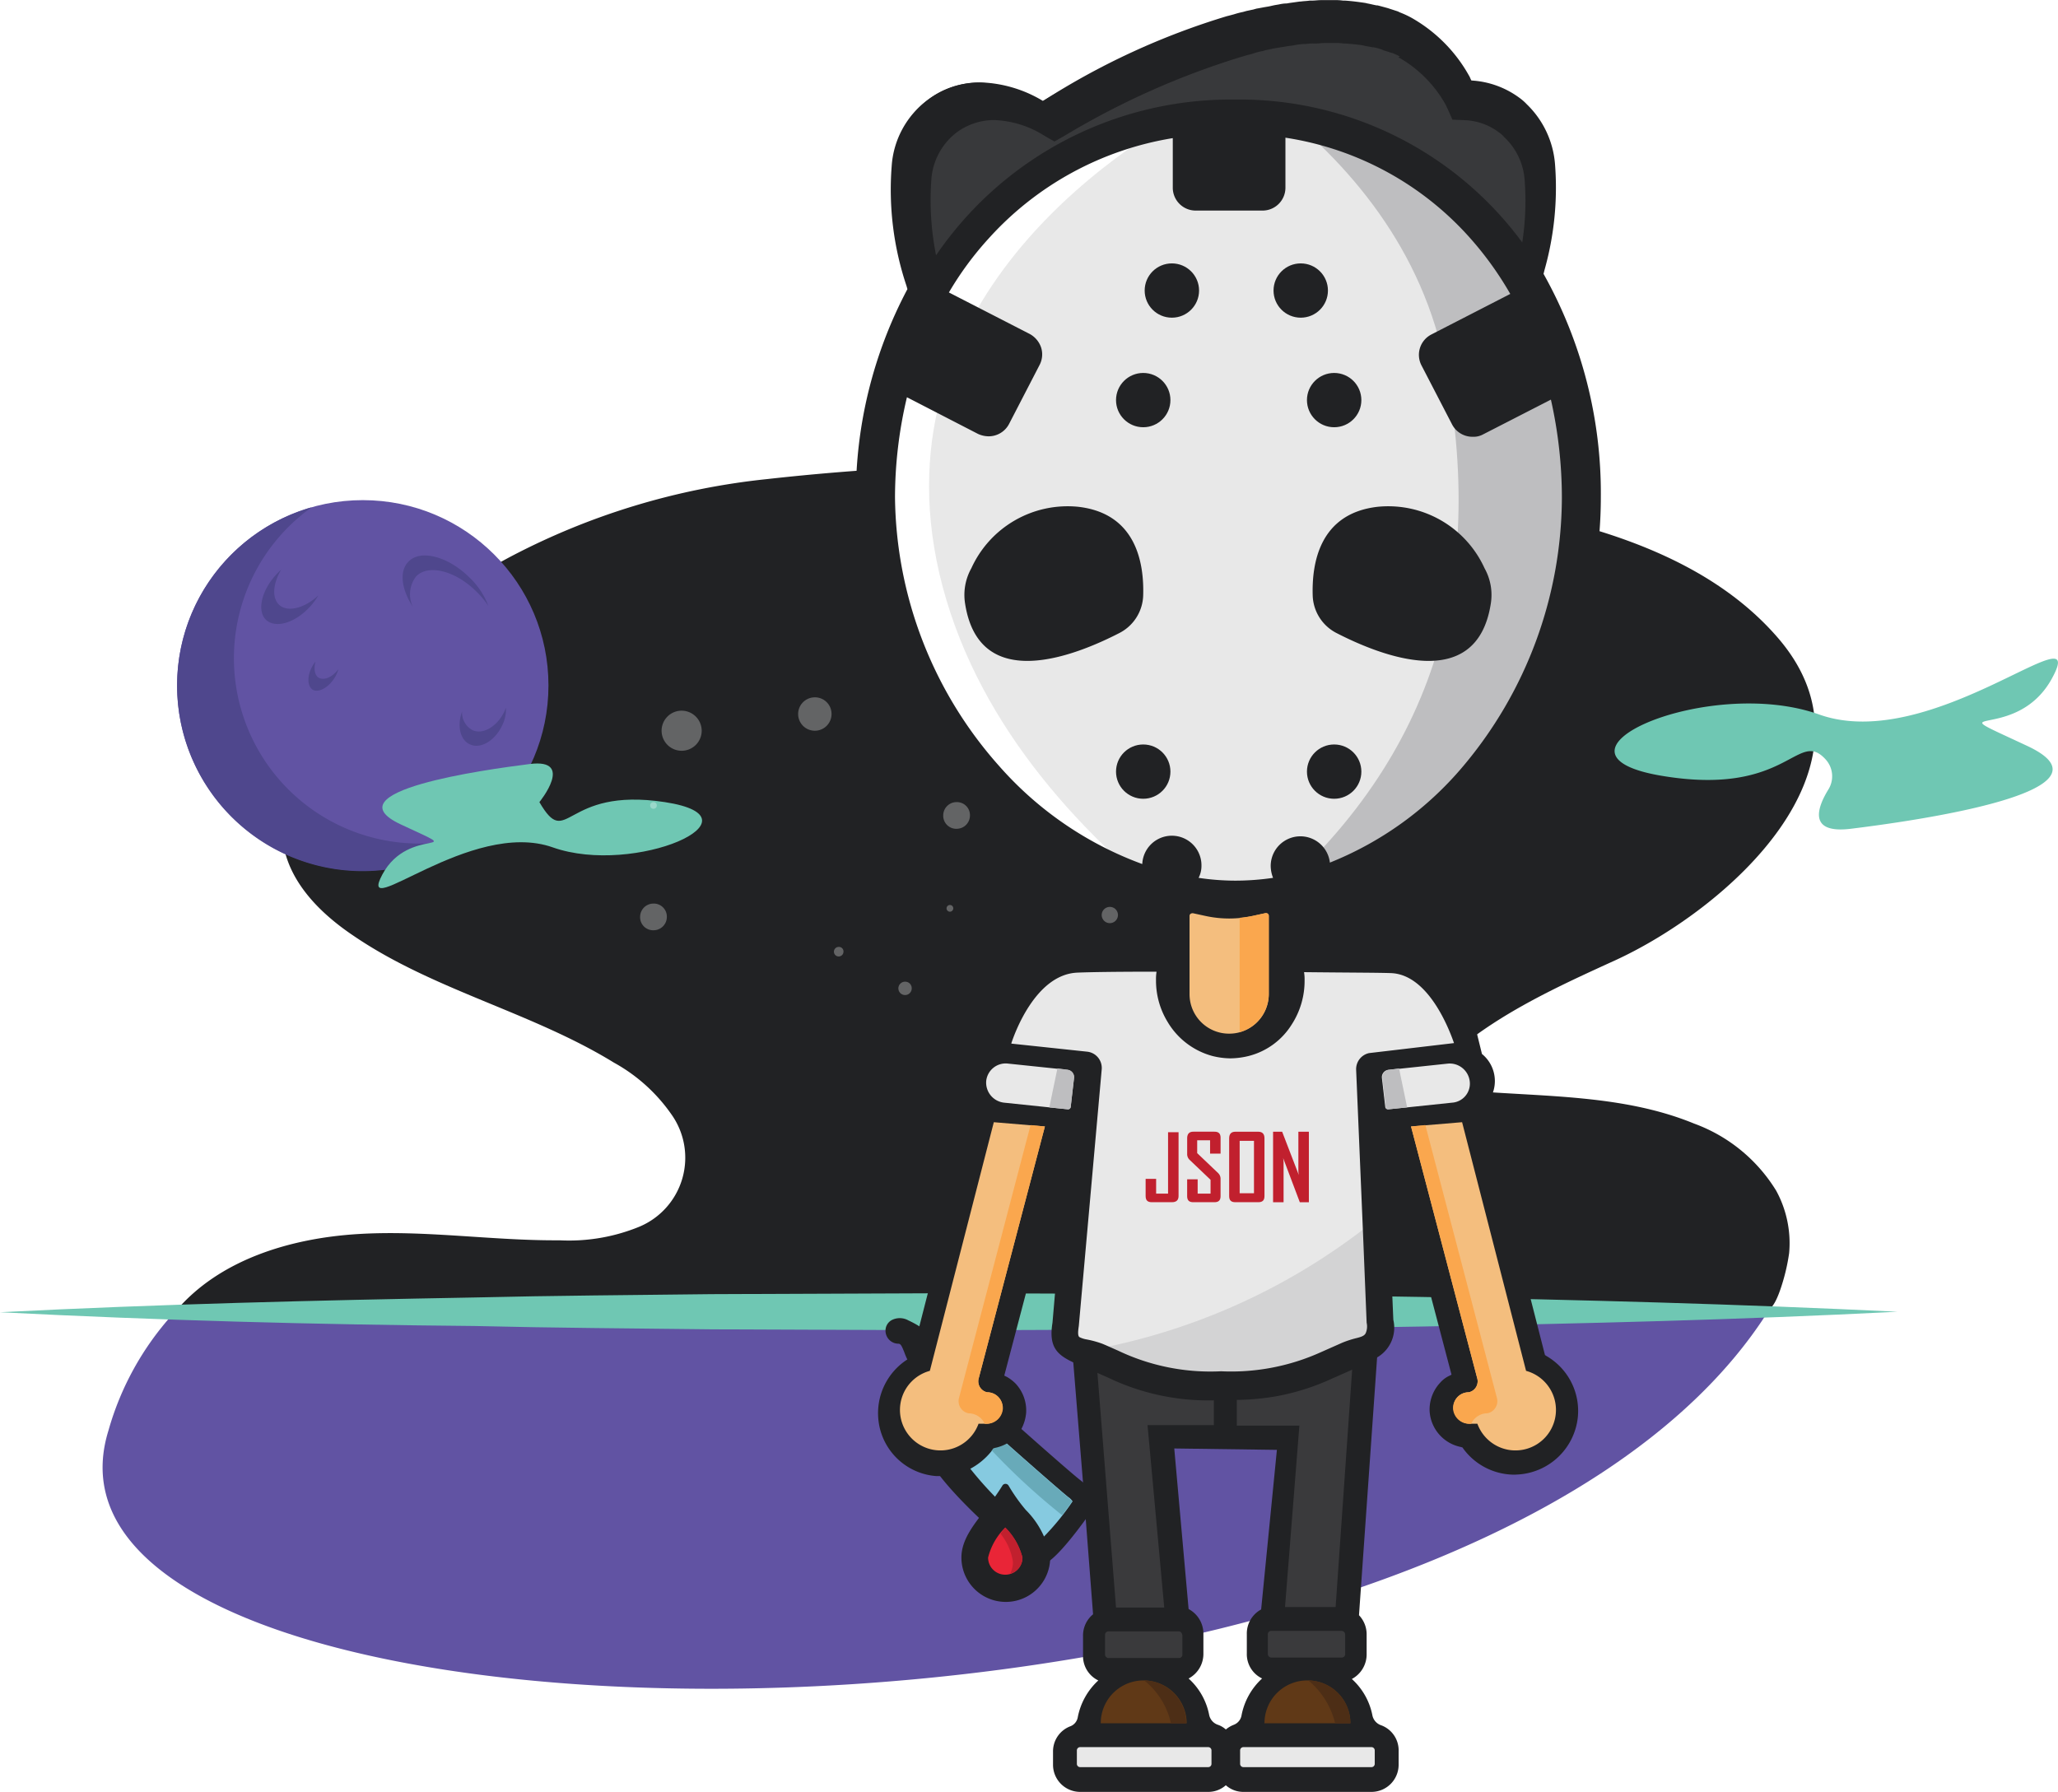 <svg xmlns="http://www.w3.org/2000/svg" xmlns:xlink="http://www.w3.org/1999/xlink" viewBox="1332 0 147 128">
  <defs>
    <style>
      .cls-1 {
        clip-path: url(#clip-choose_a_json);
      }

      .cls-2 {
        fill: #212224;
      }

      .cls-3 {
        fill: #6153a3;
      }

      .cls-4 {
        fill: #6fc7b3;
      }

      .cls-5 {
        fill: #4f478d;
      }

      .cls-6 {
        opacity: 0.3;
      }

      .cls-7 {
        fill: #fff;
      }

      .cls-8 {
        fill: #e8e8e8;
      }

      .cls-13, .cls-18, .cls-9 {
        fill: #bebec0;
      }

      .cls-10 {
        fill: #86cae0;
      }

      .cls-11 {
        fill: #68aab9;
      }

      .cls-12 {
        fill: #3a3a3c;
      }

      .cls-13 {
        opacity: 0.49;
      }

      .cls-14 {
        fill: #603917;
      }

      .cls-15 {
        fill: #4d2e16;
      }

      .cls-16 {
        fill: #e92537;
      }

      .cls-17 {
        fill: #c1202e;
      }

      .cls-18 {
        opacity: 0.15;
      }

      .cls-19 {
        fill: #f4be7e;
      }

      .cls-20 {
        fill: #faa74e;
      }
    </style>
    <clipPath id="clip-choose_a_json">
      <rect x="1332" width="147" height="128"/>
    </clipPath>
  </defs>
  <g id="choose_a_json" data-name="choose a json" class="cls-1">
    <rect class="cls-7" x="1332" width="147" height="128"/>
    <g id="Group_1043" data-name="Group 1043" transform="translate(1332 0)">
      <path id="Path_1640" data-name="Path 1640" class="cls-2" d="M151.4,156.492a14.07,14.07,0,0,0,.648-2.654,7.819,7.819,0,0,0-.921-4.457,11.491,11.491,0,0,0-5.865-4.8c-5.046-2.076-10.706-1.905-16.059-2.348-.75-.068-1.671-.238-1.909-.953s.375-1.4.955-1.905c3.341-2.79,7.365-4.627,11.32-6.431,7.978-3.641,19.571-13.814,11.729-23-7.228-8.438-20.935-9.663-31.232-11.024a170.829,170.829,0,0,0-41.051-.374,50.565,50.565,0,0,0-18.31,5.546c-6.478,3.436-18.037,12.181-16.161,20.823.58,2.654,2.694,4.729,4.978,6.261,5.694,3.879,12.718,5.444,18.582,9.05a12.118,12.118,0,0,1,4.092,3.675,5.342,5.342,0,0,1-2.319,8.064,13.241,13.241,0,0,1-5.66.953c-4.842.034-9.649-.749-14.457-.442S39.9,154.315,36.8,157.989c6.99-.476,14.15-.1,21.174-.1h92.434C150.783,157.921,151.124,157.275,151.4,156.492Z" transform="translate(-24.253 -64.32)"/>
      <path id="Path_1641" data-name="Path 1641" class="cls-3" d="M140.354,275.8H26.542a20.8,20.8,0,0,0-4.637,8.37C14.165,309.348,117.919,310.709,140.354,275.8Z" transform="translate(-14.165 -181.961)"/>
      <g id="Group_1052" data-name="Group 1052" transform="translate(0 92.376)">
        <path id="Path_1642" data-name="Path 1642" class="cls-4" d="M0,272.861c11.286-.578,22.606-.851,33.891-1.055,5.66-.136,11.286-.17,16.946-.238l16.946-.068,16.946.068,8.456.1,4.228.034,4.228.068c11.286.2,22.606.51,33.891,1.055-11.286.578-22.606.851-33.891,1.055l-4.228.068-4.228.034-8.456.1-16.946.068-16.946-.068c-5.66-.068-11.286-.1-16.946-.238C22.606,273.746,11.286,273.439,0,272.861Z" transform="translate(0 -271.5)"/>
      </g>
      <path id="Path_1643" data-name="Path 1643" class="cls-4" d="M353.376,145.538a1.787,1.787,0,0,1,.136,2.11c-.75,1.225-1.5,3.164,1.6,2.79,4.432-.544,19.605-2.654,12.616-5.92s-.784,0,1.807-4.9c2.625-4.9-8.66,5.512-16.673,2.654s-20.969,2.892-10.979,4.423C350.75,148.09,351.33,143.191,353.376,145.538Z" transform="translate(-222.925 -91.235)"/>
      <ellipse id="Ellipse_56" data-name="Ellipse 56" class="cls-3" cx="13.263" cy="13.236" rx="13.263" ry="13.236" transform="translate(12.65 35.726)"/>
      <path id="Path_1644" data-name="Path 1644" class="cls-5" d="M58.069,130.011A13.25,13.25,0,1,1,46.715,106.5a13.239,13.239,0,0,0,7.706,24.021A12.946,12.946,0,0,0,58.069,130.011Z" transform="translate(-24.45 -70.264)"/>
      <path id="Path_1645" data-name="Path 1645" class="cls-5" d="M58.814,121.437a5.2,5.2,0,0,1-.546.749c-1.057,1.191-2.455,1.633-3.171,1.021-.682-.612-.375-2.075.682-3.232a3.884,3.884,0,0,1,.375-.374c-.58.987-.682,2.007-.136,2.518C56.632,122.662,57.826,122.356,58.814,121.437Z" transform="translate(-36.072 -78.907)"/>
      <path id="Path_1646" data-name="Path 1646" class="cls-5" d="M99.324,149.859c-.511,1.089-1.534,1.7-2.284,1.361-.716-.306-.955-1.327-.58-2.348a1.425,1.425,0,0,0,.75,1.327c.75.34,1.773-.272,2.284-1.361.034-.068.068-.17.1-.238A2.557,2.557,0,0,1,99.324,149.859Z" transform="translate(-63.455 -98.04)"/>
      <path id="Path_1647" data-name="Path 1647" class="cls-5" d="M90.476,120.219a5.892,5.892,0,0,0-.852-1.021c-1.5-1.5-3.444-1.973-4.3-1.089a2.076,2.076,0,0,0-.239,2.178c-.818-1.259-.989-2.552-.307-3.232.852-.885,2.8-.374,4.3,1.089A5.448,5.448,0,0,1,90.476,120.219Z" transform="translate(-55.596 -76.94)"/>
      <path id="Path_1648" data-name="Path 1648" class="cls-5" d="M66.756,139.444a2.414,2.414,0,0,1-.273.612c-.443.715-1.159,1.089-1.568.851-.409-.272-.409-1.055.034-1.769a1.44,1.44,0,0,1,.17-.238c-.136.51-.068.987.239,1.157C65.733,140.261,66.313,140.023,66.756,139.444Z" transform="translate(-42.582 -91.64)"/>
      <path id="Path_1649" data-name="Path 1649" class="cls-4" d="M90.773,163.051s2.557-3.13-.682-2.722-14.32,1.939-9.206,4.321.58,0-1.33,3.573,6.308-4.015,12.172-1.939,15.309-2.11,8.013-3.232S92.819,166.555,90.773,163.051Z" transform="translate(-52.245 -105.754)"/>
      <g id="Group_1053" data-name="Group 1053" class="cls-6" transform="translate(45.723 49.812)">
        <path id="Path_1650" data-name="Path 1650" class="cls-7" d="M141.464,150.629a1.432,1.432,0,1,1-1.432-1.429,1.439,1.439,0,0,1,1.432,1.429Zm0,0" transform="translate(-137.066 -148.247)"/>
        <path id="Path_1651" data-name="Path 1651" class="cls-7" d="M136.677,168.638a.239.239,0,1,1-.239-.238.233.233,0,0,1,.239.238Zm0,0" transform="translate(-135.484 -160.915)"/>
        <path id="Path_1652" data-name="Path 1652" class="cls-7" d="M169.587,147.591a1.193,1.193,0,1,1-1.193-1.191,1.185,1.185,0,0,1,1.193,1.191Zm0,0" transform="translate(-155.914 -146.4)"/>
        <path id="Path_1653" data-name="Path 1653" class="cls-7" d="M194.582,147.532a.341.341,0,1,1-.341-.34.321.321,0,0,1,.341.34Zm0,0" transform="translate(-173.511 -146.919)"/>
        <path id="Path_1654" data-name="Path 1654" class="cls-7" d="M199.509,169.353a.952.952,0,0,1-.955.953.931.931,0,0,1-.955-.953.952.952,0,0,1,.955-.953.931.931,0,0,1,.955.953Zm0,0" transform="translate(-175.949 -160.915)"/>
        <path id="Path_1655" data-name="Path 1655" class="cls-7" d="M220.859,168.278a.58.58,0,1,1-.58-.578.6.6,0,0,1,.58.578Zm0,0" transform="translate(-190.514 -160.453)"/>
        <path id="Path_1656" data-name="Path 1656" class="cls-7" d="M224.909,147.753a.955.955,0,0,1-1.909,0,.955.955,0,0,1,1.909,0Zm0,0" transform="translate(-192.689 -146.664)"/>
        <path id="Path_1657" data-name="Path 1657" class="cls-7" d="M175.382,199.132a.341.341,0,1,1-.341-.34.321.321,0,0,1,.341.34Zm0,0" transform="translate(-160.857 -180.963)"/>
        <path id="Path_1658" data-name="Path 1658" class="cls-7" d="M136.009,190.653a.952.952,0,0,1-.955.953.931.931,0,0,1-.955-.953.952.952,0,0,1,.955-.953.931.931,0,0,1,.955.953Zm0,0" transform="translate(-134.1 -174.967)"/>
        <path id="Path_1659" data-name="Path 1659" class="cls-7" d="M198.777,190.238a.239.239,0,1,1-.239-.238.233.233,0,0,1,.239.238Zm0,0" transform="translate(-176.41 -175.165)"/>
        <path id="Path_1660" data-name="Path 1660" class="cls-7" d="M231.959,190.978a.58.58,0,1,1-.58-.578.574.574,0,0,1,.58.578Zm0,0" transform="translate(-197.829 -175.429)"/>
        <path id="Path_1661" data-name="Path 1661" class="cls-7" d="M189.155,206.576a.477.477,0,1,1-.477-.476.466.466,0,0,1,.477.476Zm0,0" transform="translate(-169.754 -185.787)"/>
      </g>
      <g id="Group_1055" data-name="Group 1055" transform="translate(61.304 6.975)">
        <path id="Path_1662" data-name="Path 1662" class="cls-8" d="M232.649,49.081c0,15.787-11.934,29.942-25.913,29.942-14.32,0-26.936-14.154-26.936-29.942S190.574,20.5,206.395,20.5,232.649,33.293,232.649,49.081Z" transform="translate(-179.8 -20.5)"/>
        <g id="Group_1054" data-name="Group 1054" transform="translate(0 0.034)">
          <path id="Path_1663" data-name="Path 1663" class="cls-9" d="M286.624,49.344c0-14.9-9.308-27.117-23.628-28.444,5.83,4.457,11.149,10.718,12.752,19.258,2.966,15.923-1.227,28.785-14.048,39.094C275.27,78.605,286.624,64.758,286.624,49.344Z" transform="translate(-233.775 -20.798)"/>
          <path id="Path_1664" data-name="Path 1664" class="cls-7" d="M185.6,54.59c-4.671-20.074,13.979-31.2,19.469-33.99-15.1.68-25.265,13.2-25.265,28.547,0,14.324,10.365,27.288,22.981,29.567C195.348,72.93,188.017,64.9,185.6,54.59Z" transform="translate(-179.8 -20.6)"/>
          <path id="Path_1665" data-name="Path 1665" class="cls-2" d="M202.1,113.245a3.91,3.91,0,0,1,.443-2.552,7.556,7.556,0,0,1,7.637-4.389c4.16.476,4.705,4.049,4.637,6.329a3.122,3.122,0,0,1-1.7,2.688C210.012,116.919,203.125,119.709,202.1,113.245Z" transform="translate(-194.465 -77.111)"/>
          <path id="Path_1666" data-name="Path 1666" class="cls-2" d="M287.708,113.245a3.91,3.91,0,0,0-.443-2.552,7.556,7.556,0,0,0-7.638-4.389c-4.16.476-4.705,4.049-4.637,6.329a3.122,3.122,0,0,0,1.7,2.688C279.8,116.919,286.685,119.709,287.708,113.245Z" transform="translate(-242.53 -77.111)"/>
          <ellipse id="Ellipse_57" data-name="Ellipse 57" class="cls-2" cx="1.943" cy="1.939" rx="1.943" ry="1.939" transform="translate(18.412 19.632)"/>
          <ellipse id="Ellipse_58" data-name="Ellipse 58" class="cls-2" cx="1.943" cy="1.939" rx="1.943" ry="1.939" transform="translate(32.05 19.632)"/>
          <ellipse id="Ellipse_59" data-name="Ellipse 59" class="cls-2" cx="1.943" cy="1.939" rx="1.943" ry="1.939" transform="translate(18.412 46.171)"/>
          <ellipse id="Ellipse_60" data-name="Ellipse 60" class="cls-2" cx="1.943" cy="1.939" rx="1.943" ry="1.939" transform="translate(32.05 46.171)"/>
          <ellipse id="Ellipse_61" data-name="Ellipse 61" class="cls-2" cx="1.943" cy="1.939" rx="1.943" ry="1.939" transform="translate(20.458 11.806)"/>
          <ellipse id="Ellipse_62" data-name="Ellipse 62" class="cls-2" cx="1.943" cy="1.939" rx="1.943" ry="1.939" transform="translate(29.663 11.806)"/>
        </g>
      </g>
      <path id="Path_1667" data-name="Path 1667" class="cls-2" d="M187.137,276.9a6.986,6.986,0,0,1,2.762,2.28c.1.136.2.238.273.34l.375.442c.614.715,1.534,1.8,2.148,2.45a.119.119,0,0,1,.068.034h0c.546.544,6.035,5.41,6.683,5.886.955.749,1.193,1.531.682,2.314-.034.034-2.625,3.811-3.546,3.709-1.193-.136-7.194-5.614-7.944-7.553a1.172,1.172,0,0,1-.1-.442.646.646,0,0,1,.17-.442c.307-.34,1.432-1.463,2.353-2.348a.614.614,0,0,0-.341-.476l-.068-.034a11,11,0,0,1-3.069-2.518,5.177,5.177,0,0,1-.75-1.4c-.17-.408-.239-.578-.409-.578a.929.929,0,0,1-.921-.919.853.853,0,0,1,.409-.749A1.25,1.25,0,0,1,187.137,276.9Z" transform="translate(-122.252 -182.579)"/>
      <path id="Path_1668" data-name="Path 1668" class="cls-10" d="M207.626,308.153A25.272,25.272,0,0,1,202,302.675c.477-.51,1.364-1.361,1.739-1.735l.375-.34c1.5,1.361,4.842,4.287,5.319,4.661a1.167,1.167,0,0,1,.307.306A17.886,17.886,0,0,1,207.626,308.153Z" transform="translate(-133.126 -198.322)"/>
      <path id="Path_1669" data-name="Path 1669" class="cls-11" d="M212.035,305.261c-.477-.374-3.819-3.3-5.319-4.661l-.375.34-.341.34a47.346,47.346,0,0,0,5.626,5.274c.239-.306.477-.646.716-.987Z" transform="translate(-135.762 -198.322)"/>
      <path id="Path_1670" data-name="Path 1670" class="cls-2" d="M244.024,307.128a.942.942,0,0,1-.614-.715,4.705,4.705,0,0,0-1.466-2.586,1.993,1.993,0,0,0,1.057-1.8v-1.361a1.98,1.98,0,0,0-.546-1.395s1.3-18.475,1.3-18.509v-.136a1.615,1.615,0,0,0-.239-.783,1.983,1.983,0,0,0-.375-.51h0c0-.034-.034-.034-.068-.034a1.424,1.424,0,0,0-2.182-.1,4.99,4.99,0,0,1-1.671,1.361,13.386,13.386,0,0,1-5.762.987c-2.489,0-5.387-.238-7.5-1.667a2.6,2.6,0,0,1-.375-.272,5.088,5.088,0,0,1-.443-.374,1.91,1.91,0,0,0-2.8.408,1.417,1.417,0,0,0-.273.612,1.855,1.855,0,0,0-.034.612v.17l.716,8.846h0l.2,2.688.511,6.635a1.958,1.958,0,0,0-.716,1.565v1.361a1.925,1.925,0,0,0,1.091,1.8,4.8,4.8,0,0,0-1.466,2.62.842.842,0,0,1-.511.646A1.916,1.916,0,0,0,220.6,309v.953a1.94,1.94,0,0,0,1.943,1.939h9.138a1.874,1.874,0,0,0,1.262-.476,1.874,1.874,0,0,0,1.262.476h9.138a1.941,1.941,0,0,0,1.943-1.939V309A1.909,1.909,0,0,0,244.024,307.128Zm-10.5-.034a2,2,0,0,0-.58.34,1.632,1.632,0,0,0-.58-.34.942.942,0,0,1-.614-.715,4.706,4.706,0,0,0-1.466-2.586,1.993,1.993,0,0,0,1.057-1.8V300.63a1.993,1.993,0,0,0-1.057-1.8L229.26,287.36l7.331.1-1.125,11.4a1.951,1.951,0,0,0-1.023,1.769v1.361a1.925,1.925,0,0,0,1.091,1.8,4.8,4.8,0,0,0-1.466,2.62A.878.878,0,0,1,233.522,307.094Z" transform="translate(-145.384 -183.892)"/>
      <g id="Group_1056" data-name="Group 1056" transform="translate(78.284 96.527)">
        <path id="Path_1671" data-name="Path 1671" class="cls-12" d="M234.476,302.005l-1.193-13.031h4.739v-2.552c-4.705-.238-7.058-1.7-8.115-2.722h-.068a.233.233,0,0,0-.239.238l1.432,18.067h3.444Z" transform="translate(-229.6 -283.7)"/>
      </g>
      <path id="Path_1672" data-name="Path 1672" class="cls-12" d="M236.785,342.5h-5.046a.243.243,0,0,0-.239.272v1.361a.263.263,0,0,0,.239.272h5.046a.243.243,0,0,0,.239-.272v-1.361C236.989,342.6,236.887,342.5,236.785,342.5Z" transform="translate(-152.568 -225.966)"/>
      <path id="Path_1673" data-name="Path 1673" class="cls-12" d="M270.885,344.305a.243.243,0,0,0,.239-.272v-1.361a.263.263,0,0,0-.239-.272h-5.046a.243.243,0,0,0-.239.272v1.361a.263.263,0,0,0,.239.272Z" transform="translate(-175.041 -225.9)"/>
      <g id="Group_1057" data-name="Group 1057" transform="translate(88.343 96.561)">
        <path id="Path_1674" data-name="Path 1674" class="cls-12" d="M263.567,289.108l-1.023,12.929h3.614l1.262-18.1a.2.2,0,0,0-.034-.136c-1.057,1.293-3.341,2.62-8.285,2.654v2.62h4.467Z" transform="translate(-259.1 -283.8)"/>
      </g>
      <path id="Path_1675" data-name="Path 1675" class="cls-8" d="M269.176,366.8h-9.138a.233.233,0,0,0-.239.238v.953a.233.233,0,0,0,.239.238h9.138a.233.233,0,0,0,.239-.238v-.953A.233.233,0,0,0,269.176,366.8Z" transform="translate(-171.219 -241.998)"/>
      <path id="Path_1676" data-name="Path 1676" class="cls-8" d="M234.976,366.8h-9.138a.233.233,0,0,0-.239.238v.953a.233.233,0,0,0,.239.238h9.138a.233.233,0,0,0,.239-.238v-.953A.233.233,0,0,0,234.976,366.8Z" transform="translate(-148.68 -241.998)"/>
      <path id="Path_1677" data-name="Path 1677" class="cls-8" d="M235.434,208.953l6.274-.749.784-.1-.239-.783c-.068-.238-1.7-5.75-5.421-5.852-.921-.034-3.171-.034-6.171-.068h-.989l.068.749.034.238c0,.17.034.306.034.476a4.442,4.442,0,1,1-8.865,0,2.242,2.242,0,0,1,.034-.476l.034-.238.068-.749h-.989c-3,0-4.91.034-5.694.068-3.785.2-5.421,5.41-5.489,5.648l-.068.238-.239.783.818.1,5.694.612a.271.271,0,0,1,.239.306L213.714,227.5c-.2,1.361.307,1.735,1.262,1.905a2.766,2.766,0,0,1,.921.272l1.159.51a16.48,16.48,0,0,0,7.672,1.531,15.765,15.765,0,0,0,7.467-1.463l1.534-.68a5.732,5.732,0,0,1,.818-.272,1.612,1.612,0,0,0,1.432-2.041l-.75-18.067A.292.292,0,0,1,235.434,208.953Z" transform="translate(-137.476 -132.875)"/>
      <path id="Path_1678" data-name="Path 1678" class="cls-13" d="M228.039,267.329a16.48,16.48,0,0,0,7.672,1.531,15.765,15.765,0,0,0,7.467-1.463l1.534-.68a5.738,5.738,0,0,1,.818-.272,1.612,1.612,0,0,0,1.432-2.041l-.273-6.7a45.27,45.27,0,0,1-20.389,8.88,4.856,4.856,0,0,1,.546.17Z" transform="translate(-149.141 -170.019)"/>
      <path id="Path_1679" data-name="Path 1679" class="cls-8" d="M294.3,223.277l-4.228.442a.53.53,0,0,0-.477.578l.239,2.075a.191.191,0,0,0,.2.17l4.569-.476a1.44,1.44,0,0,0,1.262-1.565A1.415,1.415,0,0,0,294.3,223.277Z" transform="translate(-190.851 -147.301)"/>
      <g id="Group_1058" data-name="Group 1058" transform="translate(78.625 120.038)">
        <path id="Path_1680" data-name="Path 1680" class="cls-14" d="M233.669,352.8a3.053,3.053,0,0,0-3.069,3.062h6.137A3.074,3.074,0,0,0,233.669,352.8Z" transform="translate(-230.6 -352.8)"/>
        <path id="Path_1681" data-name="Path 1681" class="cls-15" d="M241.609,355.862H242.7a3.06,3.06,0,0,0-3-3.062A5.381,5.381,0,0,1,241.609,355.862Z" transform="translate(-236.597 -352.8)"/>
      </g>
      <g id="Group_1059" data-name="Group 1059" transform="translate(90.32 120.038)">
        <path id="Path_1682" data-name="Path 1682" class="cls-14" d="M267.969,352.8a3.053,3.053,0,0,0-3.069,3.062h6.137A3.053,3.053,0,0,0,267.969,352.8Z" transform="translate(-264.9 -352.8)"/>
        <path id="Path_1683" data-name="Path 1683" class="cls-15" d="M276.009,355.862H277.1a3.06,3.06,0,0,0-3-3.062A5.761,5.761,0,0,1,276.009,355.862Z" transform="translate(-270.963 -352.8)"/>
      </g>
      <g id="Group_1060" data-name="Group 1060" transform="translate(68.669 105.995)">
        <path id="Path_1684" data-name="Path 1684" class="cls-2" d="M206,313.388a12.289,12.289,0,0,1-1.227-1.735.256.256,0,0,0-.443,0c-.375.612-.818,1.191-1.227,1.735-.887,1.123-1.7,2.178-1.7,3.4a3.171,3.171,0,0,0,6.342,0A6.174,6.174,0,0,0,206,313.388Z" transform="translate(-201.4 -311.525)"/>
        <path id="Path_1685" data-name="Path 1685" class="cls-16" d="M208.227,324.068A1.221,1.221,0,0,1,207,322.844a4.552,4.552,0,0,1,1.227-2.144,4.712,4.712,0,0,1,1.227,2.144A1.221,1.221,0,0,1,208.227,324.068Z" transform="translate(-205.091 -317.578)"/>
        <path id="Path_1686" data-name="Path 1686" class="cls-17" d="M211.168,322.844a4.552,4.552,0,0,0-1.227-2.144c-.1.136-.239.306-.341.442a4.165,4.165,0,0,1,.887,2.007,1.744,1.744,0,0,1-.2.851A1.175,1.175,0,0,0,211.168,322.844Z" transform="translate(-206.804 -317.578)"/>
      </g>
      <g id="Group_1061" data-name="Group 1061" transform="translate(81.83 80.842)">
        <path id="Path_1687" data-name="Path 1687" class="cls-17" d="M242.353,242.259c0,.306-.17.442-.477.442h-1.432c-.307,0-.443-.136-.443-.442v-1.225h.75v1.055h.852V237.7h.75Z" transform="translate(-240 -237.666)"/>
        <path id="Path_1688" data-name="Path 1688" class="cls-17" d="M251.087,242.193c0,.306-.136.442-.443.442h-1.5c-.307,0-.443-.136-.443-.442V241h.75v1.021h.921v-.987l-1.5-1.429a.563.563,0,0,1-.17-.408v-1.123c0-.306.136-.476.443-.476h1.5c.307,0,.443.136.443.442v1.123h-.75v-.953h-.921v.919l1.5,1.429a.563.563,0,0,1,.17.408Z" transform="translate(-245.734 -237.6)"/>
        <path id="Path_1689" data-name="Path 1689" class="cls-17" d="M260.023,242.193c0,.306-.136.442-.443.442h-1.637c-.307,0-.443-.136-.443-.442v-4.117c0-.306.136-.476.443-.476h1.637c.307,0,.443.17.443.476Zm-.75-.2v-3.743H258.25v3.743Z" transform="translate(-251.533 -237.6)"/>
        <path id="Path_1690" data-name="Path 1690" class="cls-17" d="M269.257,242.636h-.648l-1.193-3.164a1.665,1.665,0,0,1,.034.374v2.79h-.75V237.6h.648l1.193,3.1a1.665,1.665,0,0,1-.034-.374V237.6h.75Z" transform="translate(-257.596 -237.6)"/>
      </g>
      <path id="Path_1691" data-name="Path 1691" class="cls-2" d="M226.352,105.34A4.541,4.541,0,0,1,222.7,103.5l-.068-.1-.1-.034a2.783,2.783,0,0,1-2.25-2.552,2.816,2.816,0,0,1,.75-2.041,2,2,0,0,1,.614-.476l.2-.1-4.6-17.489a.073.073,0,0,0-.068-.068c-.068,0-.068.034-.068.1l.58,13.542a2.452,2.452,0,0,1-1.057,2.62,8.78,8.78,0,0,1-1.5.749l-.273.136-.068.034-1.534.68a16.659,16.659,0,0,1-3.853,1.225,17.425,17.425,0,0,1-2.864.272c-.375,0-.75.034-1.159.034h-.511A16.55,16.55,0,0,1,197.3,98.4l-1.159-.51a7.517,7.517,0,0,1-.716-.306c-.239-.1-.477-.2-.682-.306-1.125-.544-1.671-1.123-1.4-2.79l1.193-13.848L189.9,98.263l.2.1a2.938,2.938,0,0,1,.614.476,2.816,2.816,0,0,1,.75,2.041,2.984,2.984,0,0,1-.341,1.191,2.719,2.719,0,0,1-1.193,1.123,2.95,2.95,0,0,1-.716.238l-.1.034-.1.136-.034.068A4.895,4.895,0,0,1,187.313,105a4.617,4.617,0,0,1-1.909.442h-.341a4.489,4.489,0,0,1-4.16-4.083,4.556,4.556,0,0,1,2.08-4.253l.2-.1.1-.068.511-2.041,3.989-15.549-.068-.068a2.628,2.628,0,0,1-.852-2.007,2.481,2.481,0,0,1,1.364-2.075l.341-1.157c.068-.238,1.909-6.192,6.444-6.431.818-.034,2.762-.068,5.762-.068h.614v-2.28C188.983,62.4,179.3,49.438,179.3,35.692a31.57,31.57,0,0,1,3.682-15.039l-.068-.238a21.6,21.6,0,0,1-1.057-8.54,6.424,6.424,0,0,1,2.557-4.729A6.246,6.246,0,0,1,188.2,5.886a9.163,9.163,0,0,1,4.467,1.327,52.264,52.264,0,0,1,13.127-6.056h0l.136-.034.375-.1a6.157,6.157,0,0,1,.648-.17l.239-.068c.17-.034.307-.068.477-.1l.239-.068c.2-.034.375-.068.546-.1l.2-.034c.239-.034.443-.1.682-.136l.2-.034a2.656,2.656,0,0,1,.546-.068l.2-.034.716-.1h.068c.2-.034.443-.034.648-.068h.17c.2,0,.409-.034.648-.034h.921a3.923,3.923,0,0,1,.648.034h.136c.511.034.989.1,1.466.17l.136.034c.2.034.443.1.648.136h.068c.273.068.511.136.75.2l.1.034.614.2.136.068a6.65,6.65,0,0,1,.682.306l.068.034a10.773,10.773,0,0,1,4.194,4.185c.068.1.1.238.17.34a6.376,6.376,0,0,1,3.41,1.225,3.648,3.648,0,0,1,.546.476,6.67,6.67,0,0,1,2.012,4.253,21.643,21.643,0,0,1-.75,7.587l-.068.272a32.021,32.021,0,0,1,4.092,15.957c0,14.188-9.615,27.186-21.89,29.7v2.144h.716c2.9,0,5.217.034,6.205.068,3.614.1,5.489,3.845,6.035,6.056l.443,1.8a2.489,2.489,0,0,1,.068,3.811l-.068.068,4.5,17.625.1.068a4.531,4.531,0,0,1,2.25,4.355,4.578,4.578,0,0,1-4.364,4.117ZM195.837,75.126a1.169,1.169,0,0,1,1.023,1.259l-1.637,18.339c-.068.442-.068.68.034.783a1.72,1.72,0,0,0,.511.17,7.168,7.168,0,0,1,1.125.306l.239.1.921.408a15.31,15.31,0,0,0,7.331,1.463,15.562,15.562,0,0,0,7.126-1.361l1.534-.68a7.263,7.263,0,0,1,.921-.306c.409-.1.648-.17.75-.374a1.207,1.207,0,0,0,.068-.749l-.273-6.737-.477-11.33a1.173,1.173,0,0,1,.921-1.191l6.069-.715c-.341-.987-1.841-4.934-4.535-5-.921-.034-3.239-.034-6.171-.068h0v.034a3.106,3.106,0,0,1,.034.544,5.722,5.722,0,0,1-.921,3.164,5.1,5.1,0,0,1-3.069,2.246,5.643,5.643,0,0,1-1.3.17,5.407,5.407,0,0,1-1.3-.17,5.339,5.339,0,0,1-3.205-2.45,5.645,5.645,0,0,1-.818-2.994,3.108,3.108,0,0,1,.034-.544V69.41h0c-3.137,0-4.91.034-5.66.068-3.035.136-4.535,4.525-4.705,5.036v.034Zm7.944-12.419a17.741,17.741,0,0,0,2.625.2,18.645,18.645,0,0,0,2.694-.2,2.365,2.365,0,0,1-.17-.851,2.121,2.121,0,0,1,4.228-.238,24.143,24.143,0,0,0,9.479-6.839,29.921,29.921,0,0,0,7.092-19.224,32.006,32.006,0,0,0-.784-7.009L224.1,31.03a1.432,1.432,0,0,1-.75.17,1.642,1.642,0,0,1-1.466-.885L219.7,26.1a1.635,1.635,0,0,1,.716-2.212l5.626-2.892a23.689,23.689,0,0,0-2.83-3.947,22.075,22.075,0,0,0-13.229-7.213v3.573a1.635,1.635,0,0,1-1.637,1.633h-4.773a1.635,1.635,0,0,1-1.637-1.633V9.867a22.578,22.578,0,0,0-13.161,7.179,22.847,22.847,0,0,0-2.83,3.845l5.762,2.96a1.733,1.733,0,0,1,.818.953,1.628,1.628,0,0,1-.1,1.259l-2.182,4.219a1.642,1.642,0,0,1-1.466.885,1.861,1.861,0,0,1-.75-.17l-5.08-2.62a31.044,31.044,0,0,0-.852,7.145,29.293,29.293,0,0,0,7.433,19.19,25.1,25.1,0,0,0,10.229,7.009,2.115,2.115,0,0,1,4.228.1A1.881,1.881,0,0,1,203.781,62.707Z" transform="translate(-118.166 0)"/>
      <path id="Path_1692" data-name="Path 1692" class="cls-2" d="M228.8,97.434l-.17-.1-4.535-17.795.136-.136a2.292,2.292,0,0,0-.1-3.539l-.443-1.871c-.511-2.144-2.319-5.818-5.83-5.886-.955-.034-3.205-.034-6.205-.068h-.921V65.519c12.172-2.382,21.89-15.311,21.89-29.533a31.874,31.874,0,0,0-4.092-15.923l.1-.34a21.991,21.991,0,0,0,.75-7.519,6.342,6.342,0,0,0-1.943-4.151,3.44,3.44,0,0,0-.546-.442,5.83,5.83,0,0,0-3.41-1.191c-.068-.136-.136-.306-.2-.442a10.768,10.768,0,0,0-4.092-4.117l-.068-.034a6.647,6.647,0,0,0-.682-.306l-.2-.1-.614-.2-.1-.034c-.239-.068-.477-.136-.75-.2h-.068c-.2-.034-.409-.1-.648-.136L215.91.8c-.477-.068-.955-.136-1.466-.17h-.136c-.2,0-.409-.034-.648-.034h-.921a3.713,3.713,0,0,0-.614.034h-.17a3.783,3.783,0,0,0-.648.068h-.068l-.716.1-.2.034a2.655,2.655,0,0,1-.546.068l-.2.034a4.838,4.838,0,0,0-.682.136h-.136c-.17.034-.341.068-.546.1l-.239.068c-.17.034-.307.068-.477.1l-.239.068c-.2.068-.409.1-.648.17l-.375.1h0a61.362,61.362,0,0,0-13.4,5.988,9.233,9.233,0,0,0-4.467-1.361,5.9,5.9,0,0,0-3.648,1.225,6.326,6.326,0,0,0-2.455,4.593,21.707,21.707,0,0,0,1.023,8.438l.1.34a31.142,31.142,0,0,0-3.682,15c0,13.984,9.888,26.675,22.094,29.4v2.654h-.818c-3,0-4.944.034-5.728.068-4.364.2-6.205,6.022-6.274,6.295L188.6,75.59a2.229,2.229,0,0,0-1.33,1.973,2.467,2.467,0,0,0,.784,1.871l.136.136-3.955,15.617h0l-.546,2.144-.17.1a.746.746,0,0,0-.17.1,4.326,4.326,0,0,0,2.046,7.962h.341a4.279,4.279,0,0,0,1.841-.408,4.394,4.394,0,0,0,1.6-1.259c.034-.034.034-.068.068-.1l.1-.136.171-.034a2.114,2.114,0,0,0,.648-.238,2.514,2.514,0,0,0,1.091-1.055,2.544,2.544,0,0,0,.341-1.123,2.48,2.48,0,0,0-.716-1.905,2.382,2.382,0,0,0-.58-.442l-.307-.17L194.7,80.762a.226.226,0,0,1,.17-.136.161.161,0,0,1,.17.17L193.85,94.78c-.273,1.6.239,2.11,1.262,2.586.409.2.887.374,1.432.612l.341.17.818.374a16.752,16.752,0,0,0,7.5,1.6h1.637a16.009,16.009,0,0,0,6.649-1.5l1.534-.68c.034,0,.034,0,.068-.034a12.423,12.423,0,0,0,1.773-.851,2.167,2.167,0,0,0,.955-2.45l-.58-13.542a.263.263,0,0,1,.239-.272h.034a.3.3,0,0,1,.273.2l4.637,17.625-.307.17a3.72,3.72,0,0,0-.58.442,2.554,2.554,0,0,0,1.364,4.287l.17.034.1.136a4.4,4.4,0,0,0,3.478,1.769h.17a4.33,4.33,0,0,0,4.16-3.913A4.394,4.394,0,0,0,228.8,97.434ZM200.192,62.252v.136a25.626,25.626,0,0,1-10.57-7.145,29.275,29.275,0,0,1-7.5-19.292,31.12,31.12,0,0,1,.886-7.417l5.319,2.756a1.427,1.427,0,0,0,1.943-.612l2.182-4.219a1.421,1.421,0,0,0-.614-1.939l-5.967-3.062a23.344,23.344,0,0,1,2.966-4.049,23.04,23.04,0,0,1,13.5-7.281V13.87a1.475,1.475,0,0,0,1.466,1.463h4.773a1.475,1.475,0,0,0,1.466-1.463V9.991a22.013,22.013,0,0,1,13.57,7.315,24.143,24.143,0,0,1,2.966,4.151l-5.8,2.994a1.421,1.421,0,0,0-.614,1.939l2.182,4.219a1.427,1.427,0,0,0,1.943.612l5.08-2.62a31.775,31.775,0,0,1,.852,7.281A30.039,30.039,0,0,1,223.1,55.209a23.988,23.988,0,0,1-9.82,7.009v-.034a1.94,1.94,0,0,0-1.943-1.939,1.919,1.919,0,0,0-1.943,1.939,1.857,1.857,0,0,0,.273.987,17.57,17.57,0,0,1-3,.272,17.045,17.045,0,0,1-2.932-.238,2.1,2.1,0,0,0,.307-1.021,1.941,1.941,0,0,0-1.943-1.939A1.971,1.971,0,0,0,200.192,62.252Zm16.059,13.542a.987.987,0,0,0-.784.987l.477,11.364.273,6.737a1.6,1.6,0,0,1-.1.885c-.239.408-.886.374-1.739.749l-1.534.68a19.138,19.138,0,0,1-14.593-.1l-.921-.408-.239-.1c-.818-.374-1.432-.272-1.7-.51-.136-.136-.17-.408-.1-.919l1.637-18.339a1,1,0,0,0-.852-1.055l-5.694-.612.068-.272c0-.034,1.568-5,4.876-5.172.784-.034,2.694-.068,5.66-.068h.239l-.034.238c0,.17-.034.374-.034.544a5.916,5.916,0,0,0,.784,2.892A5.063,5.063,0,0,0,205,75.658a4.99,4.99,0,0,0,5.489-2.178,5.393,5.393,0,0,0,.887-3.062,3.106,3.106,0,0,0-.034-.544l-.034-.238h.239c3,0,5.251.034,6.171.068,3.239.1,4.773,5.376,4.773,5.376Z" transform="translate(-118.43 -0.396)"/>
      <path id="Path_1693" data-name="Path 1693" class="cls-18" d="M195.34,24.175A20.121,20.121,0,0,1,195,18.8a4.648,4.648,0,0,1,1.807-3.4,4.483,4.483,0,0,1,2.694-.885,7.159,7.159,0,0,1,3.58,1.123l.716.408.716-.408a56.6,56.6,0,0,1,12.547-5.614l.341-.1c.2-.068.409-.1.614-.17l.2-.068c.136-.034.273-.068.443-.1l.239-.068c.17-.034.341-.068.477-.1l.17-.034.614-.1.2-.034c.17-.034.307-.034.477-.068l.2-.034a3.785,3.785,0,0,1,.648-.068h.068a3.514,3.514,0,0,1,.58-.034h.17c.17,0,.375-.034.546-.034h.818a3.126,3.126,0,0,1,.58.034h.136c.409.034.852.068,1.262.136l.136.034c.17.034.375.068.546.1h.068a4.129,4.129,0,0,1,.614.17l.068.034c.17.068.341.1.511.17l.136.034c.2.068.375.17.546.238l-.1.068a8.817,8.817,0,0,1,3.341,3.334c.068.1.1.238.17.34l.341.783.852.034a4.336,4.336,0,0,1,2.489.885,1.786,1.786,0,0,1,.375.34A4.628,4.628,0,0,1,237.38,18.8a19.3,19.3,0,0,1-.17,4.457,25.063,25.063,0,0,0-20.526-10.207A25.476,25.476,0,0,0,195.34,24.175Z" transform="translate(-128.478 -5.938)"/>
      <path id="Path_1694" data-name="Path 1694" class="cls-19" d="M299.726,254.892h0a.8.8,0,0,0,.614-.953L295.6,235.906l3.648-.306,4.569,17.761a2.893,2.893,0,1,1-3.478,3.777h-.511a1.161,1.161,0,0,1-1.193-1.055A1.082,1.082,0,0,1,299.726,254.892Z" transform="translate(-194.812 -155.438)"/>
      <path id="Path_1695" data-name="Path 1695" class="cls-19" d="M194.78,254.892h0a.8.8,0,0,1-.614-.953l4.739-18.033-3.648-.306-4.569,17.761a2.893,2.893,0,1,0,3.478,3.777h.511a1.161,1.161,0,0,0,1.193-1.055A1.082,1.082,0,0,0,194.78,254.892Z" transform="translate(-124.27 -155.438)"/>
      <g id="Group_1062" data-name="Group 1062" transform="translate(68.468 80.366)">
        <path id="Path_1696" data-name="Path 1696" class="cls-20" d="M202.853,255.288h0a.8.8,0,0,1-.614-.953l4.739-18.033-1.023-.1-5.114,19.5a.885.885,0,0,0,.682,1.089h0a1.28,1.28,0,0,1,1.159.749h.1a1.161,1.161,0,0,0,1.193-1.055A1.128,1.128,0,0,0,202.853,255.288Z" transform="translate(-200.811 -236.2)"/>
      </g>
      <g id="Group_1063" data-name="Group 1063" transform="translate(100.788 80.366)">
        <path id="Path_1697" data-name="Path 1697" class="cls-20" d="M299.726,255.288h0a.8.8,0,0,0,.614-.953L295.6,236.3l1.023-.1,5.114,19.5a.885.885,0,0,1-.682,1.089h0a1.281,1.281,0,0,0-1.159.749h-.1a1.161,1.161,0,0,1-1.193-1.055A1.128,1.128,0,0,1,299.726,255.288Z" transform="translate(-295.6 -236.2)"/>
      </g>
      <path id="Path_1698" data-name="Path 1698" class="cls-8" d="M208.157,223.277l4.228.442a.53.53,0,0,1,.477.578l-.239,2.075a.191.191,0,0,1-.2.17l-4.569-.476a1.44,1.44,0,0,1-1.262-1.565A1.4,1.4,0,0,1,208.157,223.277Z" transform="translate(-136.147 -147.301)"/>
      <path id="Path_1699" data-name="Path 1699" class="cls-8" d="M295.766,224.548a1.441,1.441,0,0,0-1.568-1.259l-3.512.374-.716.068a.53.53,0,0,0-.477.578l.239,2.076a.191.191,0,0,0,.2.17l1.33-.136,3.239-.34A1.362,1.362,0,0,0,295.766,224.548Z" transform="translate(-190.785 -147.312)"/>
      <path id="Path_1700" data-name="Path 1700" class="cls-9" d="M290.07,224.4a.53.53,0,0,0-.477.578l.239,2.076a.191.191,0,0,0,.2.17l1.33-.136-.58-2.79Z" transform="translate(-190.851 -147.983)"/>
      <path id="Path_1701" data-name="Path 1701" class="cls-9" d="M221.1,224.4a.53.53,0,0,1,.477.578l-.239,2.076a.191.191,0,0,1-.2.17l-1.33-.136.58-2.79Z" transform="translate(-144.857 -147.983)"/>
      <g id="Group_1064" data-name="Group 1064" transform="translate(84.967 65.218)">
        <path id="Path_1702" data-name="Path 1702" class="cls-19" d="M252.03,200.3h0a2.82,2.82,0,0,1-2.83-2.824v-5.58c0-.136.1-.2.239-.2l.921.2a7.9,7.9,0,0,0,3.341,0l.921-.2a.192.192,0,0,1,.239.2v5.58A2.82,2.82,0,0,1,252.03,200.3Z" transform="translate(-249.2 -191.681)"/>
        <path id="Path_1703" data-name="Path 1703" class="cls-20" d="M261.78,197.484V191.9c0-.136-.1-.2-.239-.2l-.921.2a8.585,8.585,0,0,1-.921.136v8.166A2.848,2.848,0,0,0,261.78,197.484Z" transform="translate(-256.12 -191.693)"/>
      </g>
    </g>
  </g>
</svg>
